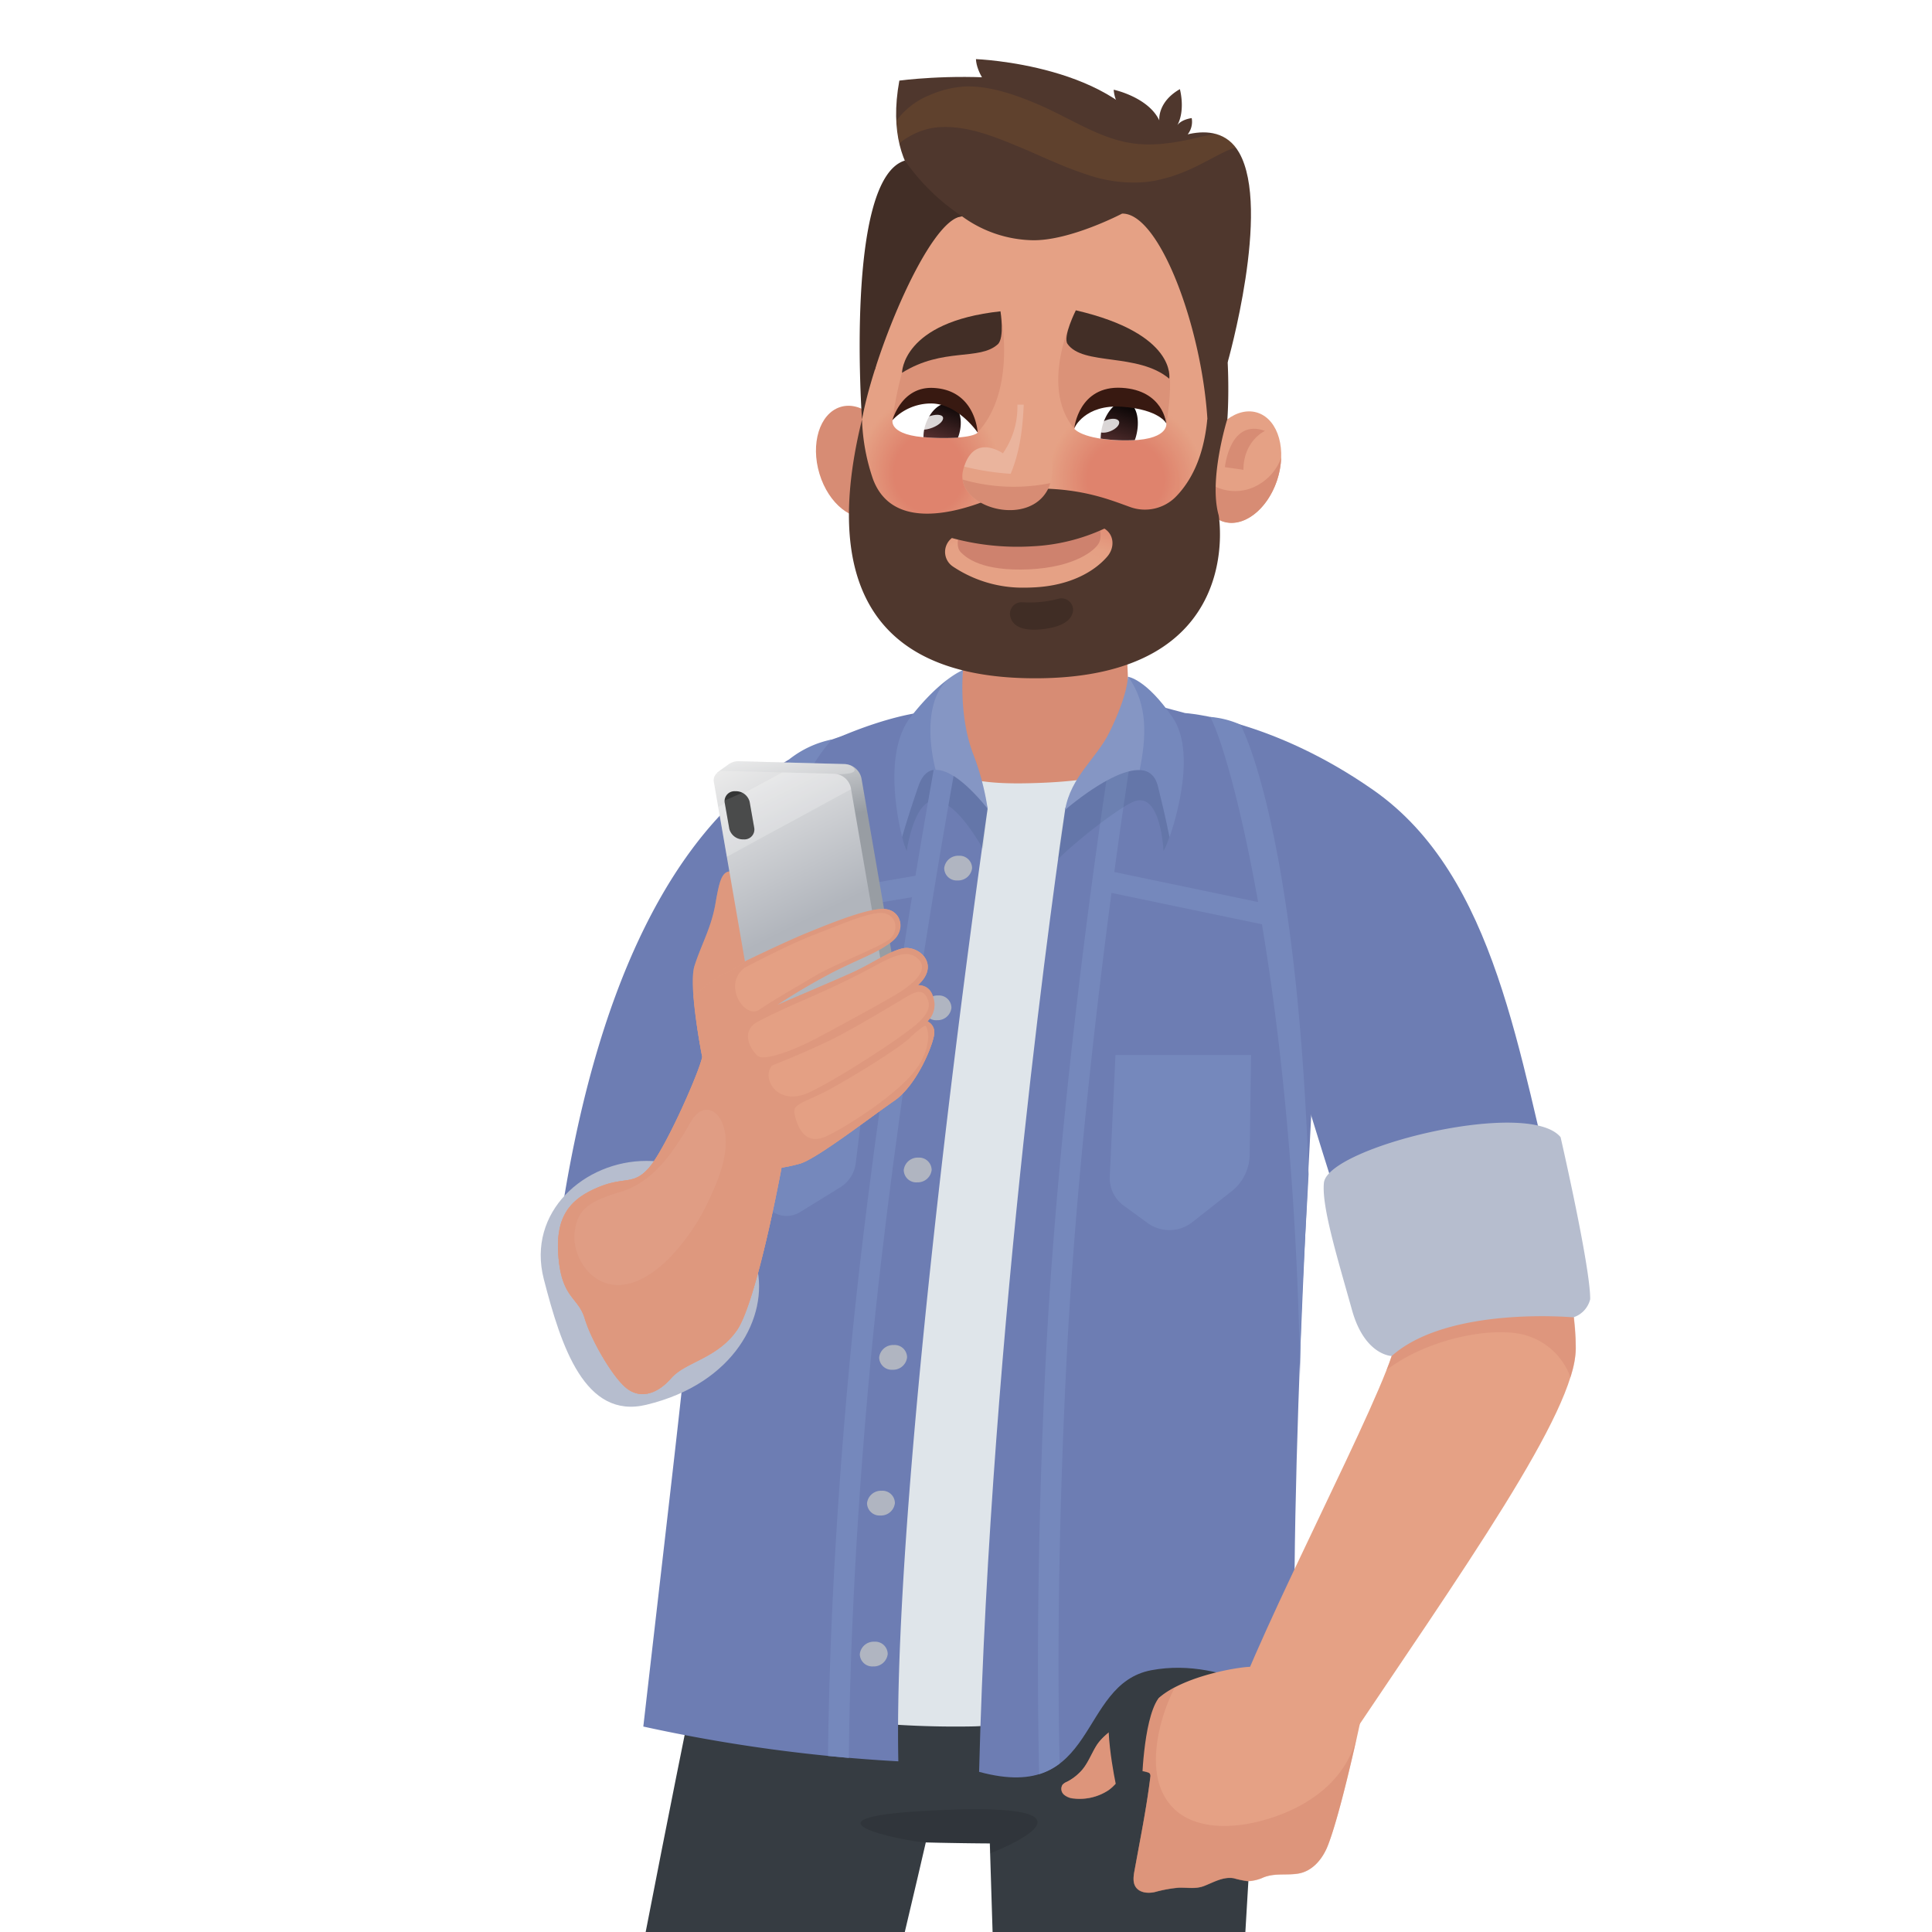 <svg id="Ñëîé_1" data-name="Ñëîé 1" xmlns="http://www.w3.org/2000/svg" xmlns:xlink="http://www.w3.org/1999/xlink" viewBox="0 0 500 500"><defs><style>.cls-1,.cls-116,.cls-119,.cls-12,.cls-19,.cls-23,.cls-25,.cls-26{fill:#fff;}.cls-2{fill:#363c42;}.cls-3{opacity:0.09;}.cls-117,.cls-25,.cls-4{opacity:0.11;}.cls-5{fill:#6d7db3;}.cls-109,.cls-16,.cls-6{fill:#d78c74;}.cls-7{fill:#3d4041;}.cls-8{fill:#dfe5ea;}.cls-9{fill:#002a3d;opacity:0.08;}.cls-10{fill:#7588bc;}.cls-11{fill:#b0b5c1;}.cls-12{opacity:0.12;}.cls-13{fill:#e5a185;}.cls-14{opacity:0.45;}.cls-15{fill:#d58a73;}.cls-16{opacity:0.54;}.cls-17{fill:#b6bdce;}.cls-18{fill:url(#Áåçûìÿííûé_ãðàäèåíò_7);}.cls-19{opacity:0.27;}.cls-20{fill:#e4a084;}.cls-21{fill:#d68b74;}.cls-21,.cls-28{opacity:0.38;}.cls-22{fill:url(#Áåçûìÿííûé_ãðàäèåíò_6);}.cls-23{opacity:0.22;}.cls-24{fill:#343535;}.cls-26{opacity:0.05;}.cls-27{fill:#381911;}.cls-29{fill:#e5a084;}.cls-30{fill:#e59f83;}.cls-31{fill:#e49e83;}.cls-32{fill:#e49d82;}.cls-33{fill:#e49c81;}.cls-34{fill:#e49b80;}.cls-35{fill:#e49a80;}.cls-36{fill:#e3997f;}.cls-37{fill:#e3987e;}.cls-38{fill:#e3977d;}.cls-39{fill:#e3967c;}.cls-40{fill:#e2957c;}.cls-41{fill:#e2947b;}.cls-42{fill:#e2937a;}.cls-43{fill:#e29279;}.cls-44{fill:#e29179;}.cls-45{fill:#e19078;}.cls-46{fill:#e18f77;}.cls-47{fill:#e18e76;}.cls-48{fill:#e18d75;}.cls-49{fill:#e18c75;}.cls-50{fill:#e08b74;}.cls-51{fill:#e08a73;}.cls-52{fill:#e08972;}.cls-53{fill:#e08872;}.cls-54{fill:#df8771;}.cls-55{fill:#df8670;}.cls-56{fill:#df856f;}.cls-57{fill:#df846f;}.cls-58{fill:#df836e;}.cls-59{fill:#de826d;}.cls-60{fill:#de816c;}.cls-61{fill:#de806b;}.cls-62{fill:#de7f6b;}.cls-63{fill:#de7e6a;}.cls-64{fill:#dd7d69;}.cls-65{fill:#dd7c68;}.cls-66{fill:#dd7b68;}.cls-67{fill:#dd7a67;}.cls-68{fill:#dd7a66;}.cls-69{fill:#dc7965;}.cls-70{fill:#dc7864;}.cls-71{fill:#dc7764;}.cls-72{fill:#dc7663;}.cls-73{fill:#db7562;}.cls-74{fill:#db7461;}.cls-75{fill:#db7361;}.cls-76{fill:#db7260;}.cls-77{fill:#db715f;}.cls-78{fill:#da705e;}.cls-79{fill:#da6f5d;}.cls-80{fill:#da6e5d;}.cls-81{fill:#da6d5c;}.cls-82{fill:#da6c5b;}.cls-83{fill:#d96b5a;}.cls-84{fill:#d96a5a;}.cls-85{fill:#d96959;}.cls-86{fill:#d96858;}.cls-87{fill:#d86757;}.cls-88{fill:#d86657;}.cls-89{fill:#d86556;}.cls-90{fill:#d86455;}.cls-91{fill:#d86354;}.cls-92{fill:#d76253;}.cls-93{fill:#d76153;}.cls-94{fill:#d76052;}.cls-95{fill:#d75f51;}.cls-96{fill:#d75e50;}.cls-97{fill:#d65d50;}.cls-98{fill:#d65c4f;}.cls-99{fill:#d65b4e;}.cls-100{fill:#d65a4d;}.cls-101{fill:#d5594c;}.cls-102{fill:#d5584c;}.cls-103{fill:#d5574b;}.cls-104{fill:#d5564a;}.cls-105{fill:#d55549;}.cls-106{fill:#d45449;}.cls-107{fill:#d45348;}.cls-108{fill:#d45247;}.cls-109{opacity:0.72;}.cls-110{fill:#ce826e;}.cls-111{fill:url(#Áåçûìÿííûé_ãðàäèåíò_9);}.cls-112{fill:url(#Áåçûìÿííûé_ãðàäèåíò_9-2);}.cls-113{fill:#422e26;}.cls-114{fill:#6c332e;}.cls-115{fill:#4f372d;}.cls-116{opacity:0.2;}.cls-117{fill:#e5912f;}.cls-118{opacity:0.19;}.cls-119{opacity:0.82;}</style><linearGradient id="Áåçûìÿííûé_ãðàäèåíò_7" x1="201.52" y1="190.87" x2="206.75" y2="213.93" gradientUnits="userSpaceOnUse"><stop offset="0" stop-color="#fff"/><stop offset="0.03" stop-color="#eaeaea"/><stop offset="1" stop-color="#989da3"/></linearGradient><linearGradient id="Áåçûìÿííûé_ãðàäèåíò_6" x1="190.05" y1="196.39" x2="210.4" y2="237.46" gradientUnits="userSpaceOnUse"><stop offset="0" stop-color="#fff"/><stop offset="0.03" stop-color="#eaeaea"/><stop offset="1" stop-color="#b1b5bc"/></linearGradient><linearGradient id="Áåçûìÿííûé_ãðàäèåíò_9" x1="242.37" y1="115.14" x2="246.93" y2="102.99" gradientUnits="userSpaceOnUse"><stop offset="0" stop-color="#5c3333"/><stop offset="1"/></linearGradient><linearGradient id="Áåçûìÿííûé_ãðàäèåíò_9-2" x1="288" y1="116.57" x2="292.27" y2="103.62" xlink:href="#Áåçûìÿííûé_ãðàäèåíò_9"/></defs><rect class="cls-1" width="500" height="500"/><path class="cls-2" d="M179.3,438.5c-1.13,5.58-6.59,32.56-12.2,61.5h67.06c4.58-19.34,8.8-37.35,11-48.35Z"/><path class="cls-2" d="M325.87,443h0Z"/><path class="cls-2" d="M255.4,453.3s.6,17.45,1.48,46.7H322.3c1.86-32.23,3.47-56.11,3.57-57.14Z"/><g class="cls-3"><path d="M255.59,459c.45-.25.9-.5,1.36-.74a15.85,15.85,0,0,1,.65-5.24l-2.2.33S255.47,455.26,255.59,459Z"/></g><path class="cls-2" d="M176.2,472.87a866.89,866.89,0,0,0,89.23,4.22c30.1-.27,55.79,2.18,57.75-11.23,1.82-12.45,3.22-27.38,4.33-43H179.26C177.64,450.19,176.2,472.87,176.2,472.87Z"/><path class="cls-4" d="M245.33,468.37c-44.81,1.66-9.92,8.42-5.67,8.46,7.56.17,8.64.21,16.69.21,0,0,0,1.82-.1,2.61C256.39,479.59,290,466.72,245.33,468.37Z"/><path class="cls-5" d="M144.57,319.2c7.41,0,14.81.26,22.16.89a194,194,0,0,1,22.91,3.42c6.15-30.31,23.05-67.49,31.23-82.21l7.65-53.62C227,190.46,163.54,186,144.57,319.2Z"/><path class="cls-6" d="M270.38,138.61h0c-11.95-.07-21,4.69-20.59,12.8l-1.24,37.87c.38,8.11,12.52,9.23,24.47,9.3s19.88-.8,19.5-8.91L291,154.07C290.61,146,282.33,138.69,270.38,138.61Z"/><polygon class="cls-7" points="266.7 449.07 279.59 450.47 298.79 419.03 286.41 419.03 266.7 449.07"/><path class="cls-6" d="M226.49,189l-1.35,28.4h84.39L311,186.13C286.07,178.65,251.48,178.72,226.49,189Z"/><path class="cls-8" d="M306.82,184.55c-3.14,14.56-21.61,17.84-41.68,18.17C247,203,239,199.11,236.47,185.21c-6.05,1-21.58,5.91-30.32,11.34L194.48,441.08a245.12,245.12,0,0,0,56.89,5.72c25.84-.33,46-20.83,58-23.92l11.19-234.35a42.3,42.3,0,0,0-7-2.13C311.37,185.77,309.13,185.16,306.82,184.55Z"/><path class="cls-5" d="M242.19,184.08c-10.86,0-32.93,8.83-39.87,15.31-14.84,13.85-16.63,47.86-20.34,97.27-4,53-3.75,47.86-15.49,150.17a413.52,413.52,0,0,0,66,9c-1.55-73.39,21.37-234.59,23.1-246.51C255,205.55,244.11,194.59,242.19,184.08Z"/><path class="cls-5" d="M313.54,186.4c-2.17-.63-12.13-3.27-14.44-3.89-2.7,12.5-7.66,10-23.37,26.53-2.15,14.53-19.39,133.66-22.34,249.51,30.94,8.42,25.41-22.68,44.57-26.3,19.65-3.7,37.45,10.13,37.45,10.13-2.15-57,4.48-161.78,7-211.76C342.63,225.84,345.07,193,313.54,186.4Z"/><path class="cls-9" d="M236.37,184.68h0s-6.68,24.77-1.71,35.55c0,0,2.15-15.49,8.84-12.8,4.44,1.79,8.57,8.24,10.88,12.26.6-5.39,1-9,1.22-10.35-.57-3.67-10.8-14.08-13.18-24.29A32.47,32.47,0,0,0,236.37,184.68Z"/><path class="cls-10" d="M242.46,194.66c-.16.85-15.75,85.58-22.5,157.14-4.49,47.52-5.5,83.6-5.67,102.64,1.77.17,3.57.35,5.39.51.15-18.7,1.12-54.92,5.65-102.89,6.29-66.66,20.28-144.83,22.21-155.45-.28-.45-.56-.9-.83-1.36Z"/><path class="cls-10" d="M289.27,196.71c-.75.6-1.55,1.24-2.41,1.95C284.8,212,274,284.32,270.61,352.45c-2.4,48-2.14,86.81-1.69,106.7a16.8,16.8,0,0,0,5.31-2.74c-.45-19.43-.66-55.44,1.77-104,3.74-74.76,16.4-154.59,16.52-155.39l-3.24-.37Z"/><path class="cls-9" d="M302.79,184.68a32.37,32.37,0,0,0-4.27.15c-2.83,9.93-8.13,8.78-22.79,24.21-.25,1.66-1.25,7-1.9,13.31,4.81-4.78,15.78-13.41,19.67-14.92,6.94-2.69,7.61,12.8,7.61,12.8,6-10.78,1.68-35.54,1.68-35.55Z"/><polygon class="cls-10" points="195.22 233.83 192.22 239.5 239.56 231.6 238.94 226.29 195.22 233.83"/><path class="cls-10" d="M249.23,173.42s-5.7,2.08-13.59,12.19-2.16,31-2.16,31,1.36-4.94,4.23-13.22c4.22-12.16,17.89,5.92,17.89,5.92a67,67,0,0,0-3.6-13.79C248,185.43,249.23,173.42,249.23,173.42Z"/><path class="cls-11" d="M237.65,299.59a3.64,3.64,0,0,0-3.76,3.2,3.23,3.23,0,0,0,3.46,3.2,3.62,3.62,0,0,0,3.76-3.2A3.24,3.24,0,0,0,237.65,299.59Z"/><path class="cls-11" d="M231.3,348.09a3.63,3.63,0,0,0-3.77,3.2,3.24,3.24,0,0,0,3.46,3.2,3.62,3.62,0,0,0,3.76-3.2A3.22,3.22,0,0,0,231.3,348.09Z"/><path class="cls-11" d="M228.15,385.81a3.62,3.62,0,0,0-3.76,3.2,3.23,3.23,0,0,0,3.45,3.2,3.62,3.62,0,0,0,3.76-3.2A3.22,3.22,0,0,0,228.15,385.81Z"/><path class="cls-11" d="M226.28,424.87a3.62,3.62,0,0,0-3.76,3.2,3.23,3.23,0,0,0,3.46,3.2,3.63,3.63,0,0,0,3.76-3.2A3.23,3.23,0,0,0,226.28,424.87Z"/><path class="cls-11" d="M248.12,221.47a3.62,3.62,0,0,0-3.76,3.19,3.22,3.22,0,0,0,3.45,3.2,3.63,3.63,0,0,0,3.77-3.2A3.24,3.24,0,0,0,248.12,221.47Z"/><path class="cls-11" d="M242.78,257.63a3.63,3.63,0,0,0-3.77,3.2,3.24,3.24,0,0,0,3.46,3.2,3.62,3.62,0,0,0,3.76-3.2A3.22,3.22,0,0,0,242.78,257.63Z"/><path class="cls-10" d="M291.88,175.14s.18,4.33-4.79,14.44c-3.28,6.67-10,11.45-11.43,20,0,0,20.95-18.29,24-6.13,2.08,8.28,3,13.22,3,13.22s7.74-20.92.81-31S291.88,175.14,291.88,175.14Z"/><path class="cls-12" d="M249.23,173.42a18.15,18.15,0,0,0-3.86,2.33c-5.61,5.12-5.25,15.45-3.24,23.51,5.64-.24,13.47,10.08,13.47,10.08a67,67,0,0,0-3.6-13.79C248,185.43,249.23,173.42,249.23,173.42Z"/><path class="cls-12" d="M291.88,175.14s.18,4.33-4.79,14.44c-3.28,6.67-10,11.45-11.43,20,0,0,12.13-10.58,19.28-10.28,1.73-8.45,2.21-17-2.95-24.12Z"/><path class="cls-10" d="M186.29,246.58c-1.73,14.22-2.88,31-4.31,50.08-.26,3.51-.51,6.75-.74,9.8,10.45-83.12,28.42-108.85,34.06-115.08a26,26,0,0,0-10.87,5C199.42,205.33,192.15,222.24,186.29,246.58Z"/><path class="cls-10" d="M189,301.22a8,8,0,0,0,3.62,7.77l7.5,4.72a6.61,6.61,0,0,0,7-.06l10.34-6.37a8.62,8.62,0,0,0,4-6.24l3.92-31.61H192.82Z"/><path class="cls-10" d="M287.21,304.42a8.78,8.78,0,0,0,3.55,7.55l6.35,4.63a9.62,9.62,0,0,0,11.6-.41l10-7.87a12.23,12.23,0,0,0,4.7-9.38l.37-25.9h-35.1Z"/><path class="cls-13" d="M343.18,297.94c9.44,19.94,17.62,39.18,17.8,50.05-2.44,12.41-35.3,74-42.43,96.26-5.63,17.59,20.53,21,27.24,11,33.16-49.41,62-89.9,62-106.22.06-13.17-5-32-11.68-51.05Z"/><g class="cls-14"><path class="cls-15" d="M343.18,297.94c9.44,19.94,17.62,39.18,17.8,50.05a42.92,42.92,0,0,1-2.16,6.6c9.33-7.25,24.39-10.91,33.75-9.52a17.44,17.44,0,0,1,13.86,11.39,25.9,25.9,0,0,0,1.41-7.47c.06-13.17-5-32-11.68-51.05Z"/></g><path class="cls-5" d="M355.38,204.44C329,186,306.82,184.55,306.82,184.55c8,20.56,35.91,118.45,45.58,144.42,6.12-4.11,22.74-10.62,51.22-14.29C393.06,273.7,387.37,226.75,355.38,204.44Z"/><path class="cls-13" d="M323.58,435a16,16,0,0,1,.78-3.49c.39-.75-17.36,1.44-24.66,8.11-4.25,3.88-13,7.32-16,12.24-1.44,2.36-2.38,5.12-4.43,7a12.67,12.67,0,0,1-3.17,2.27,3,3,0,0,0-1.11.75,2,2,0,0,0,.38,2.56,4.4,4.4,0,0,0,2.59,1,13.55,13.55,0,0,0,8.69-2c1.77-1.11,2.88-3,4.58-4.16a6.91,6.91,0,0,1,5.72-.64,1.12,1.12,0,0,1,.63.34,1.24,1.24,0,0,1,.13.93c-.58,4.72-1.36,9.33-2.21,14q-.94,5.08-1.88,10.18c-.26,1.42-.49,3,.28,4.2,1,1.56,3.22,1.76,5,1.35a34.41,34.41,0,0,1,6.12-1.12c2.27-.09,4.4.41,6.61-.45,2.45-.95,4.93-2.46,7.67-2a26.19,26.19,0,0,0,3.6.76,10.75,10.75,0,0,0,4.15-1c3.1-1.19,6-.44,9.11-1,3.62-.68,6.17-3.82,7.5-7.23,3.5-8.91,8.6-33,8.6-33-5.7-2.28-12-2.78-17.66-5.06C331,438.05,327.28,436.48,323.58,435Z"/><path class="cls-16" d="M327.27,471c-10.1,2.89-23.49,2.76-27.26-9.27-2.11-6.77-.17-16.75,4-25a20.89,20.89,0,0,0-4.34,2.94c-4.25,3.88-13,7.32-16,12.24-1.44,2.36-2.38,5.12-4.43,7a12.67,12.67,0,0,1-3.17,2.27,3,3,0,0,0-1.11.75,2,2,0,0,0,.38,2.56,4.4,4.4,0,0,0,2.59,1,13.55,13.55,0,0,0,8.69-2c1.77-1.11,2.88-3,4.58-4.16a6.91,6.91,0,0,1,5.72-.64,1.12,1.12,0,0,1,.63.34,1.24,1.24,0,0,1,.13.93c-.58,4.72-1.36,9.33-2.21,14q-.94,5.08-1.88,10.18c-.26,1.42-.49,3,.28,4.2,1,1.56,3.22,1.76,5,1.35a34.41,34.41,0,0,1,6.12-1.12c2.27-.09,4.4.41,6.61-.45,2.45-.95,4.93-2.46,7.67-2a26.19,26.19,0,0,0,3.6.76,10.75,10.75,0,0,0,4.15-1c3.1-1.19,6-.44,9.11-1,3.62-.68,6.17-3.82,7.5-7.23,2.59-6.6,6.06-21.52,7.68-28.83C348.66,460.65,338.72,467.72,327.27,471Z"/><path class="cls-2" d="M288.29,439c-3.5,4.57.55,23.06.55,23.06l6.66.29s.27-16.89,4.2-22.68C301.15,437.51,289.85,436.92,288.29,439Z"/><path class="cls-10" d="M313.21,185.54c5.62,10.62,21.67,71.72,23.26,170.84h0c0-17.57,1.34-35.45,2.19-52.5-2.32-67.63-11.39-103.38-17.59-116.32A24.06,24.06,0,0,0,313.21,185.54Z"/><polygon class="cls-10" points="284.83 230.5 327.99 239.5 329.33 234.23 286.17 225.22 284.83 230.5"/><path class="cls-17" d="M342.63,306.11c-.63,6.1,3.47,19.34,7.29,33,3.29,11.71,10.25,11.82,10.25,11.82,14.63-13,47-10,47-10a6.55,6.55,0,0,0,4.37-4.7c.08-8.26-7.66-41.93-7.66-41.93C395.48,284.09,343.57,296.92,342.63,306.11Z"/><path class="cls-17" d="M167.25,300.44c-15.94,0-31,13.18-26.51,30.61s10.62,36.33,26.51,32.51c23-5.52,31.62-23,28.63-35.63C191.7,310.29,183.19,300.44,167.25,300.44Z"/><path class="cls-18" d="M223,201.74a4.65,4.65,0,0,0-4.54-4L191,197a4.61,4.61,0,0,0-2.69,1c-2,1.4-2.73,2-2.73,2l11.16,53.21a1.52,1.52,0,0,0,1.49,1.31l31.29.8a2.41,2.41,0,0,0,2.27-2.72Z"/><path class="cls-19" d="M220.27,198.16a4.7,4.7,0,0,0-1.85-.43L191,197a4.64,4.64,0,0,0-2.69,1c-2,1.4-2.73,2-2.73,2l.15.74c5.54-.2,11.07-.08,16.61-.16,2.82,0,8-.52,10.84-.36C220.26,200.72,222.69,199.9,220.27,198.16Z"/><path class="cls-20" d="M240,264.35s1.53-1.56.9-5.68-3.39-3.68-3.39-3.68c6.1-5.44.12-10.54-4-9.52s-8.08,4.71-13.74,6.59-19.9,9.29-19.9,9.29a141.34,141.34,0,0,1,15.92-10.75c7.19-3.91,12-4.26,15.37-7.2s2-8-2.45-8.1-14.38,4-19.83,6.22S193,250.25,193,250.25v-4.5a39.55,39.55,0,0,0,2.11-6.95c.41-2.8-3.22-13.13-5.78-13.29s-3.16,2.53-4.21,8.56-3.7,10.59-5.38,15.9,2,23.57,2,23.57c-.79,4-9.45,23.58-13.64,28.51s-6.33,2.24-13.5,5.31-11,7.54-10.05,18.15,5.12,10.15,6.79,15.74,7.08,14.89,10.62,17.87,8,1.86,11.73-2.42,11.73-5,16.94-12.29,11.64-42.22,11.64-42.22a40.1,40.1,0,0,0,4.61-1c4.12-1,18.5-12.15,24.5-16.27s10.13-14.67,10.38-17.25A3.11,3.11,0,0,0,240,264.35Z"/><path class="cls-21" d="M240,264.35s1.53-1.56.9-5.68-3.39-3.68-3.39-3.68c6.1-5.44.12-10.54-4-9.52s-8.08,4.71-13.74,6.59-19.9,9.29-19.9,9.29a141.34,141.34,0,0,1,15.92-10.75c7.19-3.91,12-4.26,15.37-7.2s2-8-2.45-8.1-14.38,4-19.83,6.22S193,250.25,193,250.25v-4.5a39.55,39.55,0,0,0,2.11-6.95c.41-2.8-3.22-13.13-5.78-13.29s-3.16,2.53-4.21,8.56-3.7,10.59-5.38,15.9,2,23.57,2,23.57c-.79,4-9.45,23.58-13.64,28.51s-6.33,2.24-13.5,5.31-11,7.54-10.05,18.15,5.12,10.15,6.79,15.74,7.08,14.89,10.62,17.87,8,1.86,11.73-2.42,11.73-5,16.94-12.29,11.64-42.22,11.64-42.22a40.1,40.1,0,0,0,4.61-1c4.12-1,18.5-12.15,24.5-16.27s10.13-14.67,10.38-17.25A3.11,3.11,0,0,0,240,264.35Z"/><path class="cls-22" d="M220.26,204.25a4.63,4.63,0,0,0-4.54-4L187,199.5a2.42,2.42,0,0,0-2.28,2.72L194,255.81c.14.78,1.22,5.74,2,5.76l31.13-1.42c1.32,0,2.18-3.6,1.95-4.94Z"/><path class="cls-20" d="M241.58,258.28c-.9-3.75-4.1-3.29-4.1-3.29,6.1-5.44.12-10.54-4-9.52s-7.5,3.83-13.74,6.59c-5.45,2.41-18.56,8-18.56,8a165.62,165.62,0,0,1,14.91-8.73c7.9-3.91,11.68-5,15-8s2-8-2.45-8.1-14.38,4-19.83,6.22S193,248.69,193,248.69a25.48,25.48,0,0,1-6.52,3.76c-2.42,1.61-4.7,3.43-7,5.15a155,155,0,0,0,2.25,15.94c-.79,4-9.45,23.58-13.64,28.51s-6.33,2.24-13.5,5.31-11,7.54-10.05,18.15,5.12,10.15,6.79,15.74,7.08,14.89,10.62,17.87,8,1.86,11.73-2.42,11.73-5,16.94-12.29,11.64-42.22,11.64-42.22a40.1,40.1,0,0,0,4.61-1c4.12-1,18.5-12.15,24.5-16.27s10.13-14.67,10.38-17.25a3.11,3.11,0,0,0-1.72-3.35A5.91,5.91,0,0,0,241.58,258.28Z"/><path class="cls-23" d="M215.72,200.24l-13.27-.34-16.55,8.94,2.22,12.87,32.14-17.46A4.63,4.63,0,0,0,215.72,200.24Z"/><path class="cls-24" d="M194,207.48a3.66,3.66,0,0,0-3.72-2.71,2.57,2.57,0,0,0-2.74,2.89l1.21,6.86a3.67,3.67,0,0,0,3.73,2.71,2.57,2.57,0,0,0,2.73-2.89Z"/><path class="cls-25" d="M194,207.48a3.32,3.32,0,0,0-1.94-2.29l-4.52,2a2.06,2.06,0,0,0,0,.43l1.21,6.86a3.67,3.67,0,0,0,3.73,2.71,2.57,2.57,0,0,0,2.73-2.89Z"/><path class="cls-21" d="M241.58,258.28c-.9-3.75-4.1-3.29-4.1-3.29,6.1-5.44.12-10.54-4-9.52s-7.5,3.83-13.74,6.59c-5.45,2.41-18.56,8-18.56,8a165.62,165.62,0,0,1,14.91-8.73c7.9-3.91,11.68-5,15-8s2-8-2.45-8.1-14.38,4-19.83,6.22S193,248.69,193,248.69a25.48,25.48,0,0,1-6.52,3.76c-2.42,1.61-4.7,3.43-7,5.15a155,155,0,0,0,2.25,15.94c-.79,4-9.45,23.58-13.64,28.51s-6.33,2.24-13.5,5.31-11,7.54-10.05,18.15,5.12,10.15,6.79,15.74,7.08,14.89,10.62,17.87,8,1.86,11.73-2.42,11.73-5,16.94-12.29,11.64-42.22,11.64-42.22a40.1,40.1,0,0,0,4.61-1c4.12-1,18.5-12.15,24.5-16.27s10.13-14.67,10.38-17.25a3.11,3.11,0,0,0-1.72-3.35A5.91,5.91,0,0,0,241.58,258.28Zm-49-7.75s11.11-5.94,18.21-8.65,15.15-6.33,18.26-5.49,3.38,4.39,1.5,6.39-14.27,6.59-19.69,9.82-10.59,6.13-14.34,8.71S186.92,254.88,192.63,250.53Zm3.49,22.73c-1.61-1.42-4.52-6-.32-8.65,0,0,4.45-2.39,10.78-5.14s13-5.78,18.6-8.81,9.75-5.3,12.59-2.39-1.74,6.46-4.58,8.33-15.11,8.52-21.38,11.88S197.74,274.68,196.12,273.26Zm41.59,2.58C234,281.91,220.27,291,214,294s-7.94-3.62-8.4-5.94,2.65-2.84,7.62-5.36,20.09-11.63,22.67-14.53c0,0,3.1-2.84,3.62-2.65S241.45,269.77,237.71,275.84Zm-1.94-9.58c-3.68,2.93-18.4,12.75-26.41,16.49s-12.42-3.67-9.49-7c0,0,10.85-4.26,17.43-7.75s15.24-8.78,17.57-10.14,4.13-1.94,5.23.65S239.45,263.32,235.77,266.26Z"/><path class="cls-26" d="M182.82,287.21c-2.57.07-4,3-5.12,5a76.06,76.06,0,0,1-4.47,6.72c-3.18,4.17-7.31,7.89-12.37,9.44-7.94,2.42-11.62,4.24-12.18,11-.59,7.07,6.62,17.64,18.19,11.18a28.7,28.7,0,0,0,6.29-4.9,54.6,54.6,0,0,0,10.5-15.5c2.52-5.4,5.65-13.07,3.39-19.21C186.35,289,184.76,287.16,182.82,287.21Z"/><path class="cls-6" d="M217.39,105.36c-5.29,1.74-7.67,9.48-5.31,17.27s8.56,12.71,13.86,11,7.67-9.48,5.31-17.28S222.69,103.62,217.39,105.36Z"/><path class="cls-27" d="M249.67,35.15s0-.09,0-.24C249.66,35.06,249.67,35.15,249.67,35.15Z"/><path class="cls-13" d="M314.63,116.16c.06-19-2.72-43-6.58-57.09-3-18.37-54.81-27-70.08-1.82-4.86,11.7-12.78,33.53-15.41,55.22v-.37s-14.11,57.67,37.22,61.26,57-23.48,54.85-57.2Z"/><g class="cls-28"><ellipse class="cls-13" cx="240.5" cy="122.42" rx="20.1" ry="18.45" transform="translate(114.78 361.21) rotate(-89.21)"/><ellipse class="cls-29" cx="240.5" cy="122.42" rx="19.97" ry="18.33" transform="translate(114.78 361.21) rotate(-89.21)"/><path class="cls-30" d="M240.77,102.58c-10.06-.14-18.34,8.63-18.49,19.59s7.88,20,17.95,20.09,18.33-8.63,18.49-19.59S250.83,102.71,240.77,102.58Z"/><ellipse class="cls-31" cx="240.5" cy="122.42" rx="19.72" ry="18.1" transform="translate(114.78 361.21) rotate(-89.21)"/><ellipse class="cls-32" cx="240.5" cy="122.42" rx="19.59" ry="17.99" transform="translate(114.78 361.21) rotate(-89.21)"/><path class="cls-33" d="M240.77,103c-9.87-.13-18,8.47-18.14,19.22s7.73,19.58,17.6,19.72,18-8.47,18.14-19.22S250.64,103.09,240.77,103Z"/><ellipse class="cls-34" cx="240.5" cy="122.42" rx="19.34" ry="17.76" transform="translate(114.78 361.21) rotate(-89.21)"/><ellipse class="cls-35" cx="240.5" cy="122.42" rx="19.22" ry="17.64" transform="translate(114.78 361.21) rotate(-89.21)"/><ellipse class="cls-36" cx="240.5" cy="122.42" rx="19.09" ry="17.53" transform="translate(114.79 361.21) rotate(-89.21)"/><ellipse class="cls-37" cx="240.5" cy="122.42" rx="18.97" ry="17.41" transform="translate(114.78 361.21) rotate(-89.21)"/><ellipse class="cls-38" cx="240.5" cy="122.42" rx="18.84" ry="17.3" transform="translate(114.78 361.21) rotate(-89.21)"/><path class="cls-39" d="M240.76,103.71c-9.49-.13-17.3,8.14-17.44,18.47s7.43,18.82,16.92,18.95,17.3-8.14,17.44-18.47S250.24,103.84,240.76,103.71Z"/><ellipse class="cls-40" cx="240.5" cy="122.42" rx="18.59" ry="17.07" transform="translate(114.79 361.21) rotate(-89.21)"/><path class="cls-41" d="M240.75,104c-9.36-.13-17.06,8-17.2,18.23s7.33,18.56,16.69,18.69,17.07-8,17.21-18.23S250.11,104.09,240.75,104Z"/><ellipse class="cls-42" cx="240.5" cy="122.42" rx="18.34" ry="16.84" transform="translate(114.78 361.21) rotate(-89.21)"/><ellipse class="cls-43" cx="240.5" cy="122.42" rx="18.21" ry="16.72" transform="translate(114.78 361.21) rotate(-89.21)"/><ellipse class="cls-44" cx="240.5" cy="122.42" rx="18.09" ry="16.6" transform="translate(114.78 361.21) rotate(-89.21)"/><ellipse class="cls-45" cx="240.5" cy="122.42" rx="17.96" ry="16.49" transform="translate(114.78 361.21) rotate(-89.21)"/><ellipse class="cls-46" cx="240.5" cy="122.42" rx="17.84" ry="16.37" transform="translate(114.78 361.21) rotate(-89.21)"/><path class="cls-47" d="M240.74,104.71c-9-.12-16.36,7.71-16.5,17.49s7,17.8,16,17.93,16.37-7.71,16.51-17.49S249.72,104.83,240.74,104.71Z"/><path class="cls-48" d="M240.74,104.84c-8.91-.13-16.25,7.65-16.38,17.36s7,17.68,15.9,17.8,16.25-7.65,16.38-17.36S249.66,105,240.74,104.84Z"/><ellipse class="cls-49" cx="240.5" cy="122.42" rx="17.46" ry="16.03" transform="translate(114.78 361.21) rotate(-89.21)"/><ellipse class="cls-50" cx="240.5" cy="122.42" rx="17.33" ry="15.91" transform="translate(114.78 361.21) rotate(-89.21)"/><ellipse class="cls-51" cx="240.5" cy="122.42" rx="17.21" ry="15.8" transform="translate(114.78 361.21) rotate(-89.21)"/><ellipse class="cls-52" cx="240.5" cy="122.42" rx="17.08" ry="15.68" transform="translate(114.78 361.21) rotate(-89.21)"/><ellipse class="cls-53" cx="240.5" cy="122.42" rx="16.96" ry="15.57" transform="translate(114.77 361.21) rotate(-89.21)"/><path class="cls-54" d="M240.73,105.59c-8.53-.12-15.55,7.32-15.68,16.62s6.68,16.92,15.22,17,15.55-7.32,15.68-16.62S249.26,105.71,240.73,105.59Z"/><ellipse class="cls-55" cx="240.5" cy="122.42" rx="16.71" ry="15.34" transform="translate(114.78 361.21) rotate(-89.21)"/><ellipse class="cls-56" cx="240.5" cy="122.42" rx="16.58" ry="15.22" transform="translate(114.78 361.21) rotate(-89.21)"/><ellipse class="cls-57" cx="240.5" cy="122.42" rx="16.45" ry="15.11" transform="translate(114.79 361.21) rotate(-89.21)"/><ellipse class="cls-58" cx="240.5" cy="122.42" rx="16.33" ry="14.99" transform="translate(114.78 361.21) rotate(-89.21)"/><ellipse class="cls-59" cx="240.5" cy="122.42" rx="16.2" ry="14.88" transform="translate(114.78 361.21) rotate(-89.21)"/><ellipse class="cls-60" cx="240.5" cy="122.42" rx="16.08" ry="14.76" transform="translate(114.78 361.21) rotate(-89.21)"/><ellipse class="cls-61" cx="240.5" cy="122.42" rx="15.95" ry="14.64" transform="translate(114.78 361.21) rotate(-89.21)"/><ellipse class="cls-62" cx="240.5" cy="122.42" rx="15.83" ry="14.53" transform="translate(114.78 361.21) rotate(-89.21)"/><ellipse class="cls-63" cx="240.5" cy="122.42" rx="15.7" ry="14.41" transform="translate(114.78 361.21) rotate(-89.21)"/><path class="cls-64" d="M240.71,106.85c-7.89-.11-14.39,6.77-14.51,15.37s6.19,15.66,14.08,15.77,14.4-6.77,14.52-15.37S248.61,107,240.71,106.85Z"/><path class="cls-65" d="M240.71,107c-7.83-.11-14.28,6.72-14.39,15.25s6.13,15.54,14,15.65,14.27-6.72,14.39-15.26S248.54,107.08,240.71,107Z"/><ellipse class="cls-66" cx="240.5" cy="122.42" rx="15.32" ry="14.07" transform="translate(114.78 361.21) rotate(-89.21)"/><ellipse class="cls-67" cx="240.5" cy="122.42" rx="15.2" ry="13.95" transform="translate(114.78 361.21) rotate(-89.21)"/><ellipse class="cls-68" cx="240.5" cy="122.42" rx="15.07" ry="13.84" transform="translate(114.78 361.21) rotate(-89.21)"/><ellipse class="cls-69" cx="240.5" cy="122.42" rx="14.95" ry="13.72" transform="translate(114.78 361.21) rotate(-89.21)"/><ellipse class="cls-70" cx="240.5" cy="122.42" rx="14.82" ry="13.61" transform="translate(114.78 361.21) rotate(-89.21)"/><path class="cls-71" d="M240.7,107.73c-7.45-.11-13.58,6.39-13.69,14.5s5.84,14.78,13.29,14.88,13.58-6.39,13.69-14.51S248.15,107.83,240.7,107.73Z"/><ellipse class="cls-72" cx="240.5" cy="122.42" rx="14.57" ry="13.38" transform="translate(114.78 361.21) rotate(-89.21)"/><ellipse class="cls-73" cx="240.5" cy="122.42" rx="14.44" ry="13.26" transform="translate(114.78 361.21) rotate(-89.21)"/><path class="cls-74" d="M240.7,108.1c-7.26-.1-13.24,6.23-13.35,14.14s5.69,14.4,13,14.5,13.23-6.23,13.34-14.14S248,108.2,240.7,108.1Z"/><ellipse class="cls-75" cx="240.5" cy="122.42" rx="14.19" ry="13.03" transform="translate(114.78 361.21) rotate(-89.21)"/><ellipse class="cls-76" cx="240.5" cy="122.42" rx="14.07" ry="12.91" transform="translate(114.77 361.21) rotate(-89.21)"/><ellipse class="cls-77" cx="240.5" cy="122.42" rx="13.94" ry="12.8" transform="translate(114.78 361.21) rotate(-89.21)"/><path class="cls-78" d="M240.69,108.6c-7-.09-12.77,6-12.88,13.64s5.49,13.9,12.5,14,12.77-6,12.87-13.64S247.69,108.7,240.69,108.6Z"/><ellipse class="cls-79" cx="240.5" cy="122.42" rx="13.69" ry="12.57" transform="translate(114.78 361.21) rotate(-89.21)"/><path class="cls-80" d="M240.68,108.86c-6.87-.1-12.53,5.9-12.63,13.39s5.38,13.64,12.26,13.73,12.54-5.9,12.64-13.39S247.56,109,240.68,108.86Z"/><path class="cls-81" d="M240.68,109c-6.81-.09-12.42,5.85-12.52,13.27s5.34,13.51,12.15,13.61,12.42-5.85,12.53-13.27S247.5,109.07,240.68,109Z"/><ellipse class="cls-82" cx="240.5" cy="122.42" rx="13.31" ry="12.22" transform="translate(114.78 361.21) rotate(-89.21)"/><path class="cls-83" d="M240.68,109.23c-6.69-.09-12.19,5.74-12.29,13s5.24,13.26,11.93,13.36,12.18-5.74,12.28-13S247.37,109.32,240.68,109.23Z"/><path class="cls-84" d="M240.68,109.36c-6.62-.09-12.07,5.68-12.17,12.89s5.19,13.14,11.81,13.23,12.07-5.68,12.17-12.9S247.3,109.45,240.68,109.36Z"/><ellipse class="cls-85" cx="240.5" cy="122.42" rx="12.94" ry="11.88" transform="translate(114.78 361.21) rotate(-89.21)"/><path class="cls-86" d="M240.67,109.61c-6.49-.09-11.84,5.57-11.93,12.65s5.09,12.88,11.58,13,11.84-5.57,11.94-12.65S247.17,109.7,240.67,109.61Z"/><path class="cls-87" d="M240.67,109.73c-6.43-.08-11.72,5.52-11.82,12.53s5,12.76,11.47,12.84,11.73-5.51,11.82-12.52S247.1,109.82,240.67,109.73Z"/><path class="cls-88" d="M240.67,109.86c-6.37-.09-11.61,5.46-11.7,12.4s5,12.63,11.36,12.72,11.6-5.47,11.7-12.4S247,110,240.67,109.86Z"/><ellipse class="cls-89" cx="240.5" cy="122.42" rx="12.43" ry="11.42" transform="translate(114.77 361.21) rotate(-89.21)"/><path class="cls-90" d="M240.67,110.11c-6.24-.08-11.38,5.36-11.47,12.15s4.89,12.38,11.13,12.47,11.37-5.36,11.47-12.16S246.91,110.2,240.67,110.11Z"/><path class="cls-91" d="M240.67,110.24c-6.18-.09-11.26,5.3-11.36,12s4.84,12.25,11,12.33,11.26-5.3,11.35-12S246.84,110.32,240.67,110.24Z"/><ellipse class="cls-92" cx="240.5" cy="122.42" rx="12.06" ry="11.07" transform="translate(114.78 361.21) rotate(-89.21)"/><path class="cls-93" d="M240.66,110.49c-6-.08-11,5.19-11.12,11.78s4.74,12,10.79,12.08,11-5.19,11.12-11.78S246.71,110.57,240.66,110.49Z"/><ellipse class="cls-94" cx="240.5" cy="122.42" rx="11.81" ry="10.84" transform="translate(114.78 361.21) rotate(-89.21)"/><ellipse class="cls-95" cx="240.5" cy="122.42" rx="11.68" ry="10.72" transform="translate(114.78 361.21) rotate(-89.21)"/><path class="cls-96" d="M240.66,110.87c-5.86-.09-10.68,5-10.77,11.4s4.59,11.62,10.45,11.7,10.68-5,10.77-11.4S246.52,111,240.66,110.87Z"/><path class="cls-97" d="M240.66,111c-5.8-.08-10.57,5-10.65,11.28s4.54,11.5,10.33,11.58,10.56-5,10.65-11.29S246.45,111.07,240.66,111Z"/><path class="cls-98" d="M240.65,111.12c-5.73-.08-10.44,4.91-10.53,11.16s4.49,11.36,10.22,11.44,10.45-4.92,10.54-11.16S246.38,111.2,240.65,111.12Z"/><path class="cls-99" d="M240.65,111.24c-5.67-.08-10.33,4.86-10.41,11s4.44,11.24,10.1,11.32,10.34-4.87,10.42-11S246.32,111.32,240.65,111.24Z"/><path class="cls-100" d="M240.65,111.37c-5.6-.08-10.21,4.81-10.3,10.91s4.39,11.11,10,11.19,10.21-4.81,10.29-10.91S246.25,111.44,240.65,111.37Z"/><path class="cls-101" d="M240.65,111.49c-5.54-.07-10.1,4.76-10.18,10.79s4.34,11,9.88,11.07,10.1-4.76,10.18-10.79S246.19,111.57,240.65,111.49Z"/><path class="cls-102" d="M240.65,111.62c-5.48-.08-10,4.7-10.07,10.66s4.29,10.86,9.77,10.94,10-4.7,10.06-10.66S246.12,111.69,240.65,111.62Z"/><ellipse class="cls-103" cx="240.5" cy="122.42" rx="10.68" ry="9.8" transform="translate(114.78 361.21) rotate(-89.21)"/><path class="cls-104" d="M240.64,111.87c-5.35-.07-9.75,4.59-9.83,10.42S235,132.9,240.35,133s9.75-4.59,9.83-10.42S246,111.94,240.64,111.87Z"/><path class="cls-105" d="M240.64,112c-5.28-.08-9.63,4.53-9.71,10.29s4.14,10.48,9.42,10.55,9.64-4.53,9.72-10.29S245.93,112.07,240.64,112Z"/><path class="cls-106" d="M240.64,112.12c-5.22-.07-9.52,4.48-9.6,10.17s4.09,10.36,9.32,10.43,9.51-4.48,9.59-10.17S245.86,112.19,240.64,112.12Z"/><path class="cls-107" d="M240.64,112.25c-5.16-.07-9.4,4.42-9.48,10s4,10.23,9.2,10.3,9.4-4.42,9.48-10S245.8,112.32,240.64,112.25Z"/><path class="cls-108" d="M240.64,112.37c-5.1-.07-9.29,4.37-9.37,9.92s4,10.11,9.09,10.18,9.29-4.37,9.36-9.92S245.73,112.44,240.64,112.37Z"/></g><g class="cls-28"><circle class="cls-13" cx="291.3" cy="123.99" r="20.1" transform="translate(-24.91 108.4) rotate(-20.23)"/><circle class="cls-29" cx="291.3" cy="123.99" r="19.97" transform="translate(38.55 314.65) rotate(-60.09)"/><circle class="cls-30" cx="291.3" cy="123.99" r="19.85" transform="matrix(0.97, -0.25, 0.25, 0.97, -21.97, 78.24)"/><circle class="cls-31" cx="291.3" cy="123.99" r="19.72" transform="translate(-7.14 18.34) rotate(-3.56)"/><circle class="cls-32" cx="291.3" cy="123.99" r="19.59" transform="translate(-25.1 135.12) rotate(-25.07)"/><circle class="cls-33" cx="291.3" cy="123.99" r="19.47" transform="translate(-22.38 166.85) rotate(-30.84)"/><circle class="cls-34" cx="291.3" cy="123.99" r="19.34" transform="translate(5.27 259.7) rotate(-48.44)"/><circle class="cls-35" cx="291.3" cy="123.99" r="19.22" transform="translate(83.51 362.85) rotate(-72.03)"/><circle class="cls-36" cx="291.3" cy="123.99" r="19.09" transform="translate(31.04 304.25) rotate(-57.76)"/><circle class="cls-37" cx="291.3" cy="123.99" r="18.97" transform="translate(-22.48 81.89) rotate(-15.41)"/><circle class="cls-38" cx="291.3" cy="123.99" r="18.84" transform="translate(76.49 356.56) rotate(-70.33)"/><circle class="cls-39" cx="291.3" cy="123.99" r="18.71" transform="translate(48.14 326.73) rotate(-62.88)"/><circle class="cls-40" cx="291.3" cy="123.99" r="18.59" transform="translate(-5.95 15.03) rotate(-2.93)"/><circle class="cls-41" cx="291.3" cy="123.99" r="18.46" transform="translate(158.08 411.19) rotate(-88.17)"/><circle class="cls-42" cx="291.3" cy="123.99" r="18.34" transform="translate(20.1 287.34) rotate(-54.12)"/><circle class="cls-43" cx="291.3" cy="123.99" r="18.21" transform="translate(-23.58 156.91) rotate(-29.03)"/><circle class="cls-44" cx="291.3" cy="123.99" r="18.09" transform="translate(-2.36 242.3) rotate(-45)"/><circle class="cls-45" cx="291.3" cy="123.99" r="17.96" transform="translate(75.86 355.97) rotate(-70.17)"/><circle class="cls-46" cx="291.3" cy="123.99" r="17.84" transform="translate(-2.12 5.1) rotate(-1)"/><circle class="cls-47" cx="291.3" cy="123.99" r="17.71" transform="translate(94.89 372.29) rotate(-74.71)"/><circle class="cls-48" cx="291.3" cy="123.99" r="17.58" transform="translate(-25.18 132.34) rotate(-24.57)"/><circle class="cls-49" cx="291.3" cy="123.99" r="17.46" transform="translate(58.14 338.16) rotate(-65.63)"/><circle class="cls-50" cx="291.3" cy="123.99" r="17.33" transform="translate(35.08 309.96) rotate(-59.03)"/><circle class="cls-51" cx="291.3" cy="123.99" r="17.21" transform="translate(31.02 304.23) rotate(-57.76)"/><circle class="cls-52" cx="291.3" cy="123.99" r="17.08" transform="translate(-19.69 64.73) rotate(-12.27)"/><circle class="cls-53" cx="291.3" cy="123.99" r="16.96" transform="translate(-25.07 135.93) rotate(-25.22)"/><circle class="cls-54" cx="291.3" cy="123.99" r="16.83" transform="translate(-4.98 235.56) rotate(-43.69)"/><path class="cls-55" d="M291.53,107.29A16.71,16.71,0,1,0,308,124.22,16.71,16.71,0,0,0,291.53,107.29Z"/><path class="cls-56" d="M291.53,107.42a16.58,16.58,0,1,0,16.35,16.8A16.57,16.57,0,0,0,291.53,107.42Z"/><circle class="cls-57" cx="291.3" cy="123.99" r="16.45" transform="translate(138.35 401.19) rotate(-84.17)"/><circle class="cls-58" cx="291.3" cy="123.99" r="16.33" transform="translate(154.24 409.38) rotate(-87.4)"/><path class="cls-59" d="M291.53,107.79a16.2,16.2,0,1,0,16,16.43A16.21,16.21,0,0,0,291.53,107.79Z"/><circle class="cls-60" cx="291.3" cy="123.99" r="16.08" transform="translate(41.85 318.94) rotate(-61.06)"/><circle class="cls-61" cx="291.3" cy="123.99" r="15.95"/><circle class="cls-62" cx="291.3" cy="123.99" r="15.83" transform="translate(15.17 278.85) rotate(-52.34)"/><circle class="cls-63" cx="291.3" cy="123.99" r="15.7" transform="translate(-9.38 223.09) rotate(-41.3)"/><circle class="cls-64" cx="291.3" cy="123.99" r="15.57" transform="translate(-23.16 160.63) rotate(-29.7)"/><circle class="cls-65" cx="291.3" cy="123.99" r="15.45" transform="translate(43.64 321.22) rotate(-61.59)"/><circle class="cls-66" cx="291.3" cy="123.99" r="15.32" transform="matrix(0.99, -0.15, 0.15, 0.99, -15.33, 45.2)"/><path class="cls-67" d="M291.51,108.8a15.2,15.2,0,1,0,15,15.4A15.18,15.18,0,0,0,291.51,108.8Z"/><path class="cls-68" d="M291.51,108.92a15.07,15.07,0,1,0,14.86,15.28A15.08,15.08,0,0,0,291.51,108.92Z"/><circle class="cls-69" cx="291.3" cy="123.99" r="14.95" transform="translate(86.02 365.01) rotate(-72.64)"/><path class="cls-70" d="M291.51,109.17a14.82,14.82,0,1,0,14.61,15A14.83,14.83,0,0,0,291.51,109.17Z"/><circle class="cls-71" cx="291.3" cy="123.99" r="14.7" transform="translate(-24.91 108.47) rotate(-20.25)"/><circle class="cls-72" cx="291.3" cy="123.99" r="14.57" transform="translate(128.77 395.68) rotate(-82.17)"/><circle class="cls-73" cx="291.3" cy="123.99" r="14.44" transform="translate(-21.89 77.74) rotate(-14.66)"/><circle class="cls-74" cx="291.3" cy="123.99" r="14.32" transform="translate(-23.47 157.86) rotate(-29.2)"/><path class="cls-75" d="M291.5,109.8a14.2,14.2,0,1,0,14,14.39A14.2,14.2,0,0,0,291.5,109.8Z"/><circle class="cls-76" cx="291.3" cy="123.99" r="14.07" transform="translate(-19.97 66.2) rotate(-12.54)"/><circle class="cls-77" cx="291.3" cy="123.99" r="13.94" transform="translate(-2.35 5.67) rotate(-1.11)"/><path class="cls-78" d="M291.49,110.18a13.82,13.82,0,1,0,13.63,14A13.8,13.8,0,0,0,291.49,110.18Z"/><path class="cls-79" d="M291.49,110.3A13.69,13.69,0,1,0,305,124.18,13.7,13.7,0,0,0,291.49,110.3Z"/><path class="cls-80" d="M291.49,110.43a13.57,13.57,0,1,0,13.38,13.75A13.57,13.57,0,0,0,291.49,110.43Z"/><circle class="cls-81" cx="291.3" cy="123.99" r="13.44" transform="matrix(0.34, -0.94, 0.94, 0.34, 75.58, 355.72)"/><path class="cls-82" d="M291.49,110.68a13.32,13.32,0,1,0,13.13,13.5A13.31,13.31,0,0,0,291.49,110.68Z"/><circle class="cls-83" cx="291.3" cy="123.99" r="13.19" transform="matrix(1, -0.08, 0.08, 1, -9.26, 24.53)"/><path class="cls-84" d="M291.48,110.93a13.06,13.06,0,1,0,12.88,13.24A13.06,13.06,0,0,0,291.48,110.93Z"/><path class="cls-85" d="M291.48,111.06a12.94,12.94,0,1,0,12.76,13.11A12.93,12.93,0,0,0,291.48,111.06Z"/><circle class="cls-86" cx="291.3" cy="123.99" r="12.81" transform="translate(-23.93 94.63) rotate(-17.74)"/><path class="cls-87" d="M291.48,111.31A12.69,12.69,0,1,0,304,124.17,12.68,12.68,0,0,0,291.48,111.31Z"/><path class="cls-88" d="M291.48,111.43a12.56,12.56,0,1,0,12.38,12.74A12.57,12.57,0,0,0,291.48,111.43Z"/><path class="cls-89" d="M291.47,111.56a12.44,12.44,0,1,0,12.27,12.6A12.44,12.44,0,0,0,291.47,111.56Z"/><path class="cls-90" d="M291.47,111.69a12.31,12.31,0,1,0,12.14,12.47A12.3,12.3,0,0,0,291.47,111.69Z"/><path class="cls-91" d="M291.47,111.81a12.19,12.19,0,1,0,12,12.35A12.19,12.19,0,0,0,291.47,111.81Z"/><path class="cls-92" d="M291.47,111.94a12.06,12.06,0,1,0,11.89,12.22A12.05,12.05,0,0,0,291.47,111.94Z"/><path class="cls-93" d="M291.47,112.06a11.93,11.93,0,1,0,11.76,12.1A11.94,11.94,0,0,0,291.47,112.06Z"/><circle class="cls-94" cx="291.3" cy="123.99" r="11.81" transform="translate(-23.22 87.86) rotate(-16.5)"/><path class="cls-95" d="M291.46,112.31A11.68,11.68,0,1,0,303,124.15,11.68,11.68,0,0,0,291.46,112.31Z"/><path class="cls-96" d="M291.46,112.44a11.56,11.56,0,1,0,11.4,11.71A11.55,11.55,0,0,0,291.46,112.44Z"/><path class="cls-97" d="M291.46,112.56a11.43,11.43,0,1,0,11.27,11.59A11.44,11.44,0,0,0,291.46,112.56Z"/><path class="cls-98" d="M291.46,112.69a11.31,11.31,0,1,0,11.15,11.46A11.31,11.31,0,0,0,291.46,112.69Z"/><path class="cls-99" d="M291.46,112.82a11.18,11.18,0,1,0,11,11.33A11.17,11.17,0,0,0,291.46,112.82Z"/><circle class="cls-100" cx="291.3" cy="123.99" r="11.05" transform="translate(151.9 408.24) rotate(-86.93)"/><path class="cls-101" d="M291.45,113.07a10.93,10.93,0,1,0,10.78,11.07A10.92,10.92,0,0,0,291.45,113.07Z"/><path class="cls-102" d="M291.45,113.19a10.8,10.8,0,1,0,10.65,11A10.81,10.81,0,0,0,291.45,113.19Z"/><path class="cls-103" d="M291.45,113.32A10.68,10.68,0,1,0,302,124.14,10.67,10.67,0,0,0,291.45,113.32Z"/><circle class="cls-104" cx="291.3" cy="123.99" r="10.55" transform="translate(-15.13 44.43) rotate(-8.5)"/><path class="cls-105" d="M291.45,113.57a10.43,10.43,0,1,0,10.28,10.57A10.42,10.42,0,0,0,291.45,113.57Z"/><path class="cls-106" d="M291.44,113.69a10.3,10.3,0,1,0,10.16,10.45A10.31,10.31,0,0,0,291.44,113.69Z"/><path class="cls-107" d="M291.44,113.82a10.18,10.18,0,1,0,10,10.31A10.18,10.18,0,0,0,291.44,113.82Z"/><path class="cls-108" d="M291.44,114a10,10,0,1,0,9.91,10.18A10,10,0,0,0,291.44,114Z"/></g><path class="cls-13" d="M325.66,106.88c-5.25-1.89-11.58,2.84-14.16,10.57s-.4,15.53,4.84,17.42,11.58-2.85,14.16-10.58S330.9,108.76,325.66,106.88Z"/><path class="cls-6" d="M326.22,125.12a11.91,11.91,0,0,1-14.43-1,51.86,51.86,0,0,1-10.67,31.42c-7.51,10.1-23.71,13.42-35.74,13-28.69-1.1-36.23-9.88-42.11-21.73,4,13,13.94,25,36.51,26.6,41.81,2.92,53.35-14.5,55-39.3a6.93,6.93,0,0,0,1.55.81c5.25,1.88,11.58-2.85,14.16-10.58a21.26,21.26,0,0,0,1.07-5.89A13,13,0,0,1,326.22,125.12Z"/><path class="cls-6" d="M317,120.9l4.8.69c0-7.57,5.58-10.08,5.58-10.08C318.24,108.2,317,120.9,317,120.9Z"/><path class="cls-109" d="M278.43,80.31s-10,19.28-.38,30.67l23.79-1.4s1.47-8,.8-13.1S278.43,80.31,278.43,80.31Z"/><path class="cls-110" d="M248.11,138.72s-.84,2.82.54,4.2,5.37,5,17.78,4.42c11.7-.56,17-4.88,18-6.87s-.14-4.9-.14-4.9Z"/><path class="cls-109" d="M233.44,96.48A85.86,85.86,0,0,0,231,108.73l22,3.2c10.37-11.18,5.91-31.36,5.91-31.36S234.94,91.9,233.44,96.48Z"/><path class="cls-1" d="M291.57,101.8c-10-.89-13.52,9.18-13.52,9.18s2,2.76,12.5,3c12.11.24,11.29-4.37,11.29-4.37S301.52,102.69,291.57,101.8Z"/><path class="cls-1" d="M231,108.73s-1.18,4.06,9.67,4.53c11.38.49,12.37-1.33,12.37-1.33S242.22,91.82,231,108.73Z"/><path class="cls-111" d="M246.06,104.51c-2.37-.78-5.3,1.64-6.55,5.4a10.32,10.32,0,0,0-.52,3.24c.51,0,1.06.08,1.65.11a62,62,0,0,0,7.26,0c.06-.15.14-.3.19-.47C249.34,109,248.43,105.29,246.06,104.51Z"/><path class="cls-112" d="M291.88,104.07c-2.37-.87-5.3,1.81-6.54,6a13.85,13.85,0,0,0-.49,3.43,43.45,43.45,0,0,0,5.7.46c1.16,0,2.2,0,3.13-.06.08-.23.17-.45.24-.68C295.16,109,294.25,104.94,291.88,104.07Z"/><path class="cls-27" d="M241.45,100.39c-8.19-.35-10.48,8.34-10.48,8.34a13.72,13.72,0,0,1,9.89-4.31c7-.06,12.15,7.51,12.15,7.51S252.52,100.86,241.45,100.39Z"/><path class="cls-113" d="M233.44,96.48c10.64-6.64,20-3.06,24.78-7.37,1.81-1.64.7-8.54.7-8.54C233.44,83.32,233.44,96.48,233.44,96.48Z"/><path class="cls-113" d="M278.43,80.31S275,87.13,276.27,89c4,5.72,18.2,2.2,26.33,9C302.6,97.92,304.59,86.39,278.43,80.31Z"/><path class="cls-27" d="M290.35,100.37c-11.17-.67-12.32,10.4-12.32,10.4s2.71-6.21,12.39-5.5,11.42,4.31,11.42,4.31S301.05,101,290.35,100.37Z"/><path class="cls-114" d="M285.56,135.07v0A.16.16,0,0,1,285.56,135.07Z"/><path class="cls-13" d="M259.55,117.32s-7.53-5.53-10.24,4.09,16.47,15.4,21.77,5.36-8.39-28.85-8.39-28.85S265.37,109.48,259.55,117.32Z"/><path class="cls-115" d="M312.44,108.54c-.94,9.91-4.32,16.14-8.19,20.07a11.26,11.26,0,0,1-11.8,2.6c-6-2.16-15-5.93-31.07-4.44,0,0-28.63,15.58-35.46-2.8a52.23,52.23,0,0,1-2.83-15.43c-6.42,26.1-9.27,67,44.81,67,54.93,0,47.49-42.19,47.49-42.19-2.63-9.25,2.21-24.81,2.21-24.81ZM286.59,144c-3.36,3.94-9.62,7.5-18.72,8-.86.05-1.7.08-2.51.08a32.38,32.38,0,0,1-18.8-5.5,4.54,4.54,0,0,1-.21-7.34h0a64.62,64.62,0,0,0,20.89,2.14,49.83,49.83,0,0,0,18.58-4.58C288.37,138.38,288.53,141.72,286.59,144Z"/><path class="cls-116" d="M259.55,117.32s-7.31-5.2-10,3.44a69.16,69.16,0,0,0,12,1.86c2.32-5.5,3.12-11.46,3.39-17.9H263.3A21,21,0,0,1,259.55,117.32Z"/><path class="cls-115" d="M271.91,33.27c-53.17,3.52-45.44,62.45-45.44,62.45C229.64,78.2,240.59,56.46,249,56a31.94,31.94,0,0,0,18.16,6.17c9.74.2,23.24-6.89,23.24-6.89,9.72-.23,20.83,29.85,22.13,54.09.29,5.54,5.11-.86,5.11-.86S324,29.81,271.91,33.27Z"/><path class="cls-115" d="M299.7,37.86c-15.72-24-66.95-17-66.95-17-5,27.22,14.07,33.36,14.07,33.36s44.35-7.9,51.06-3.17,19.81,42.8,19.81,42.8,11.34-39.73,3-54.34C314.54,28.75,299.7,37.86,299.7,37.86Z"/><path class="cls-115" d="M252.57,15.3c.18,3.6,3.29,7.27,3.29,7.27s53.72,36.49,43.84,15.29S252.57,15.3,252.57,15.3Z"/><path class="cls-115" d="M308.41,30.56c-3,.47-3.74,1.9-3.74,1.9,2.18-4,.68-9.39.68-9.39-5.9,3.38-5.32,8.09-5.32,8.09-2.89-6.06-11.8-7.94-11.8-7.94.29,5,5.63,10.12,5.92,10.27l4.62,7L308.35,39l-.94-4.27A5.28,5.28,0,0,0,308.41,30.56Z"/><path class="cls-113" d="M234.19,41.55c-15.62,4.75-11.1,67-11.1,67C226.26,91,240.59,56.46,249,56A55.13,55.13,0,0,1,234.19,41.55Z"/><path class="cls-12" d="M295,37.4h0Z"/><path class="cls-12" d="M295,37Z"/><path class="cls-117" d="M314.62,34.65c-1.91.31-3.93.78-6,1.26-5,1.13-10.21,1.89-15.3,1.21-5.92-.8-11.12-3.44-16.37-6.1-2.66-1.34-5.31-2.71-8-3.88-5.86-2.51-12.76-5-19.22-4.76a27.1,27.1,0,0,0-9.27,2.29,19.81,19.81,0,0,0-6.62,4.42,19.59,19.59,0,0,0-1.8,2.1,32.88,32.88,0,0,0,.77,5.86c.2-.17.41-.34.64-.51a19.65,19.65,0,0,1,3.95-2.25,17.62,17.62,0,0,1,5.29-1.35c7.69-.58,14.82,2.5,21.76,5.36,2.84,1.18,5.73,2.54,8.78,3.81a96.17,96.17,0,0,0,9.55,3.55c5.6,1.7,12.43,2.22,18.13.64.77-.21,1.53-.39,2.27-.62a51.35,51.35,0,0,0,7.72-3.27c2.23-1.14,4.13-2.19,5.8-3a21,21,0,0,1,3.15-1.26A9.46,9.46,0,0,0,314.62,34.65Z"/><path class="cls-12" d="M294.87,37.41h0Z"/><path class="cls-6" d="M249.12,124.1c1.1,7.9,17.17,11.73,22,2.67a10.91,10.91,0,0,0,.7-1.74A47.77,47.77,0,0,1,249.12,124.1Z"/><path class="cls-118" d="M274,154.94a29.25,29.25,0,0,1-9.36.93,3,3,0,0,0-3.2,3.6c.47,2.09,2.43,4.05,8.51,3.34,5.92-.7,7.58-2.87,7.76-4.85A3,3,0,0,0,274,154.94Z"/><path class="cls-119" d="M240.15,107.86c-1.83.72-3.06,1.94-2.75,2.73s2,.83,3.88.11,3.06-1.94,2.75-2.73S242,107.14,240.15,107.86Z"/><path class="cls-119" d="M286.23,108.76c-1.55.61-2.56,1.75-2.25,2.53s1.82.93,3.37.31,2.56-1.74,2.25-2.53S287.78,108.15,286.23,108.76Z"/></svg>